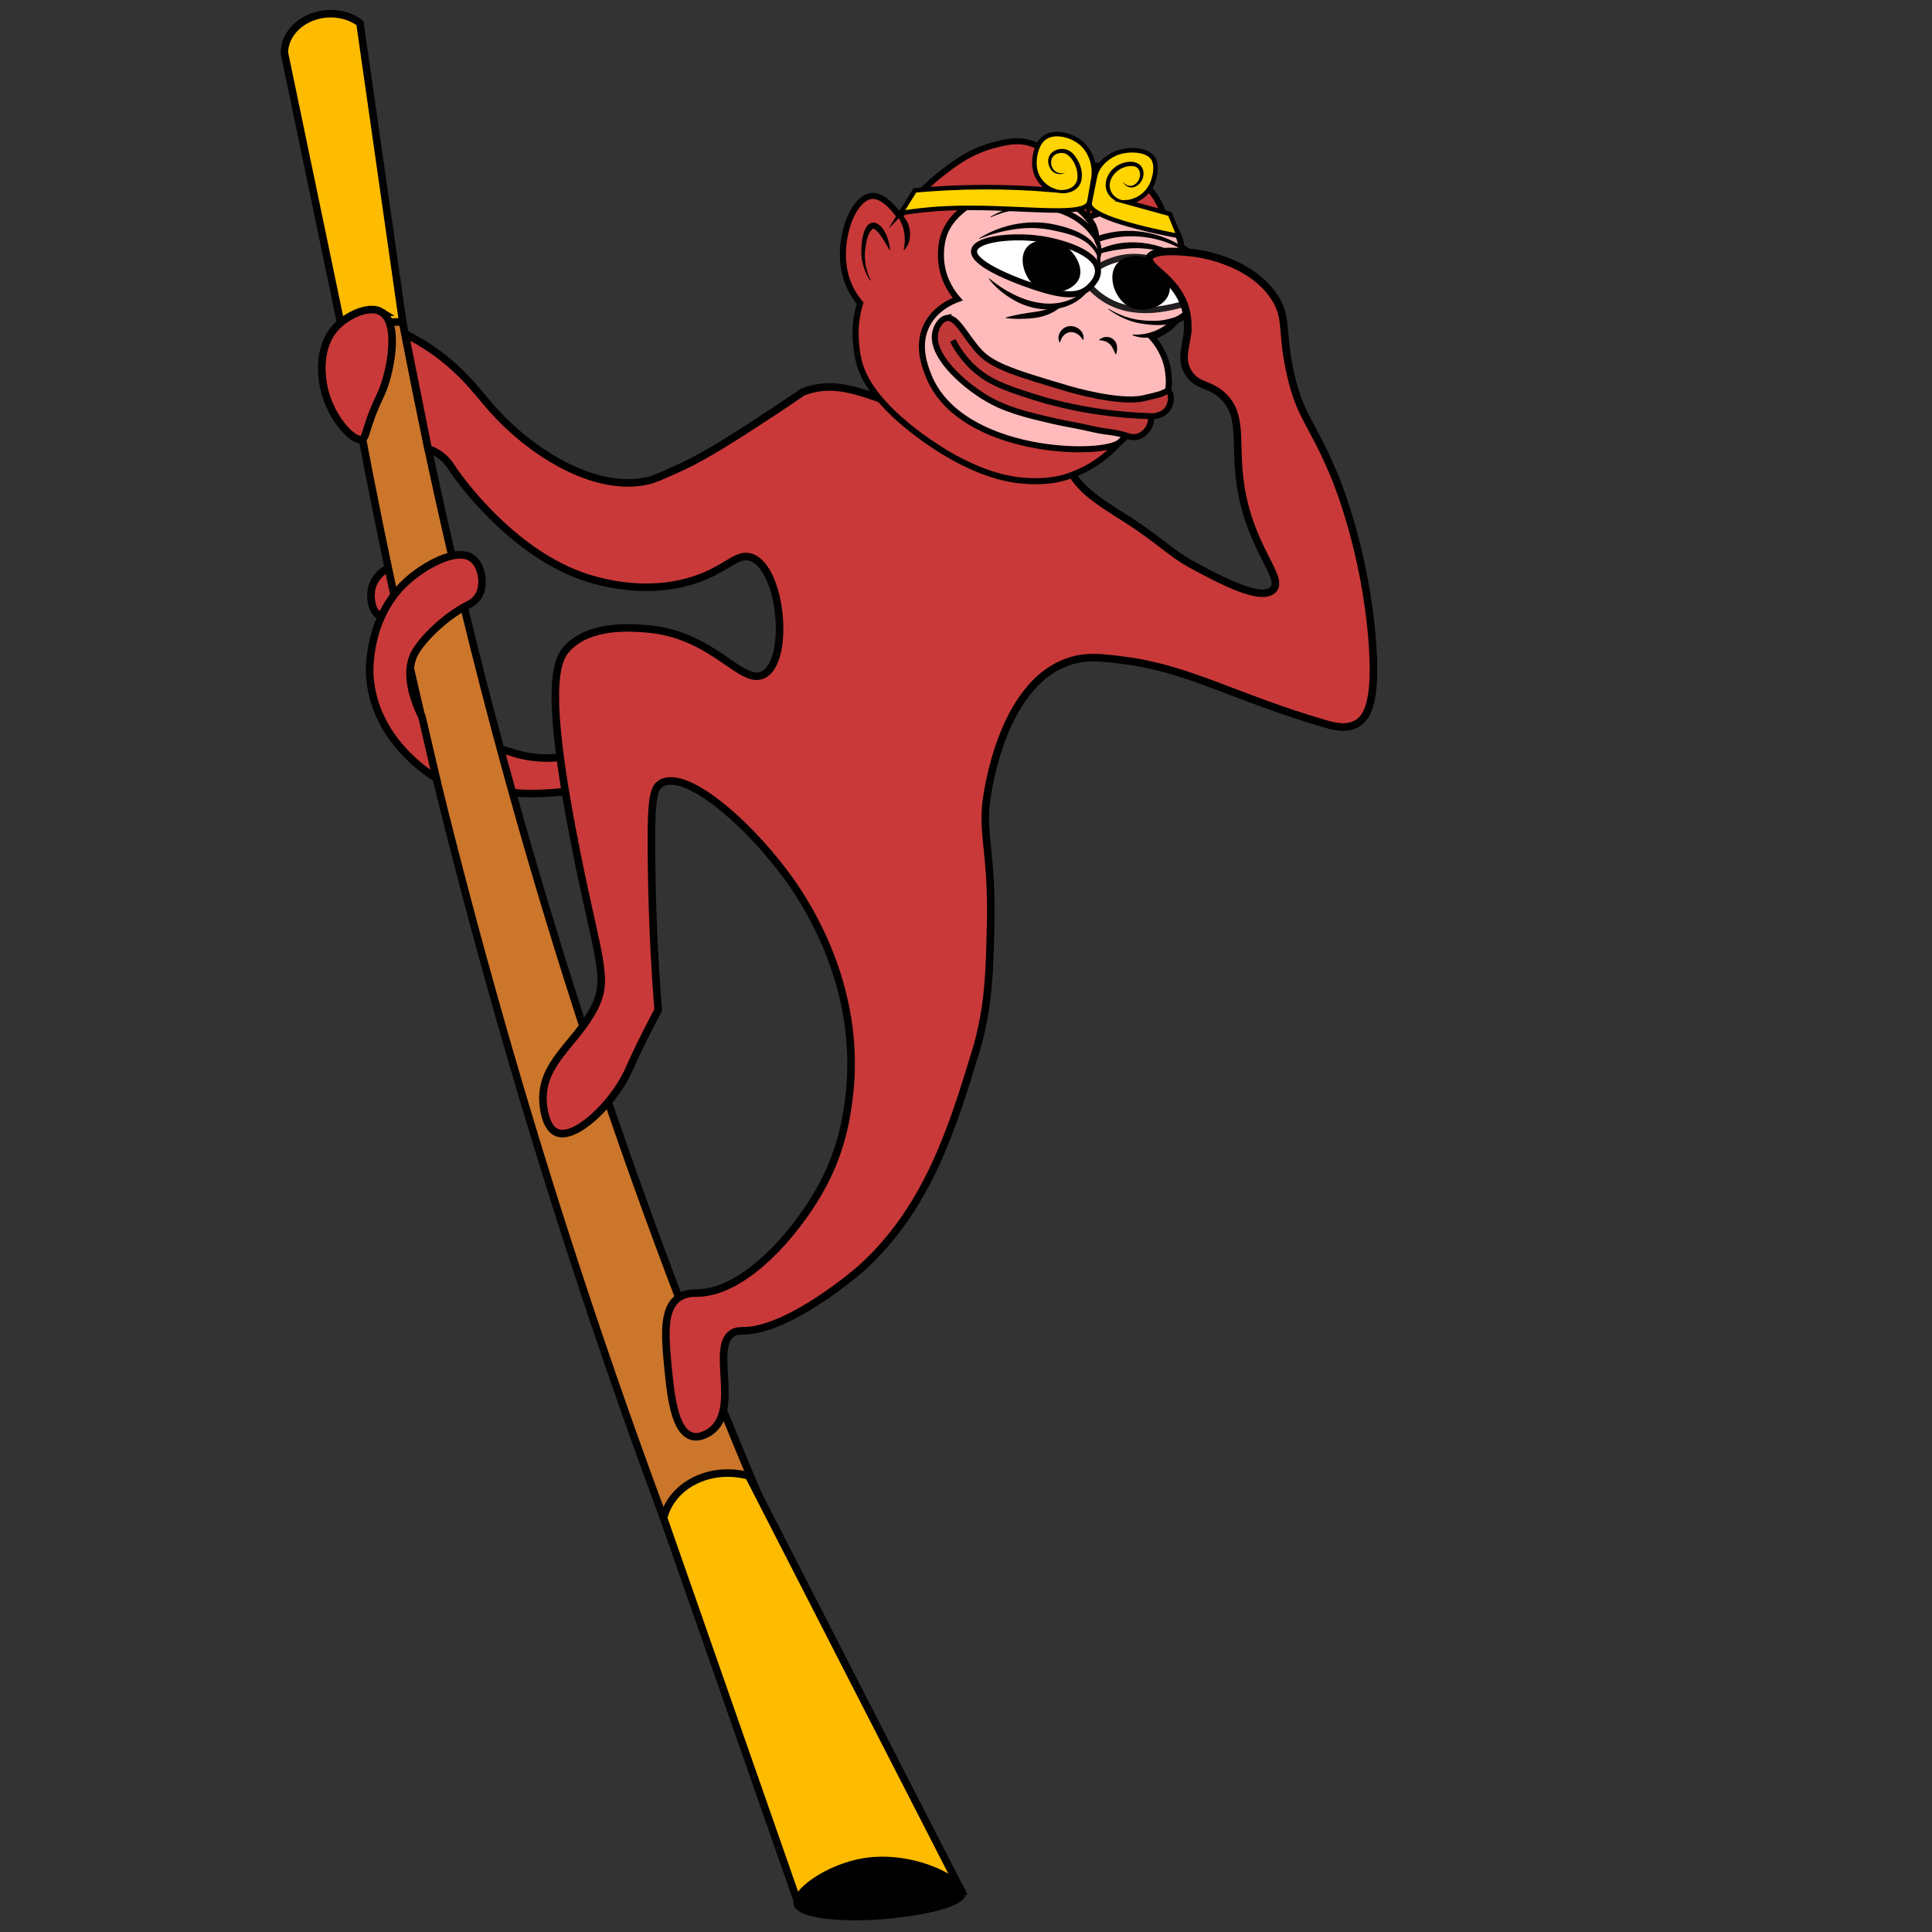 <?xml version="1.0" encoding="UTF-8"?><svg id="a" xmlns="http://www.w3.org/2000/svg" viewBox="0 0 1280 1280"><rect x="0" y="0" width="1280" height="1280" fill="#333333" stroke="none"/><defs><style>.b{fill:none;}.b,.c,.d,.e,.f,.g,.h,.i,.j,.k{stroke-miterlimit:10;}.b,.c,.g{stroke:#020202;}.b,.d,.e,.f,.h,.k{stroke-width:4px;}.c{fill:#cb762b;}.c,.g,.j{stroke-width:5px;}.d,.e{fill:#fff;}.d,.f,.h,.i,.j,.k{stroke:#000;}.e{stroke:#231f20;}.l{fill:#020202;}.l,.m{stroke-width:0px;}.m{fill:#000;}.f,.j{fill:#c93939;}.g{fill:#fb0;}.h{fill:#c13838;}.i{fill:#ffd400;stroke-width:3px;}.k{fill:#ffbbbb;}</style></defs><path class="j" d="M418.01,516.75c-20.49,4.73-91.36,19.79-104.82-4.24-2.47-4.41-5.05-13.79-1.14-17.84,5.16-5.35,18.7,1.55,30.11,4.78,14.86,4.21,37.25,5.36,69.49-9.18"/><path class="j" d="M259.8,374.87c-2.17.96-12.12,5.76-13.76,16.24-.91,5.79.5,14.77,6,16.94,6.23,2.46,14.17-5.23,17.65-10.94,4.98-8.17,5.86-20.47.71-23.65-3.09-1.91-7.47.03-10.59,1.41Z"/><path class="c" d="M620.02,1242.05c-26.59,3.94-53.17,7.88-79.76,11.82-82.42-187.19-162.07-402.21-226.85-643.29-54.94-204.44-90.77-396.32-113.69-571.34,12.05-5.72,24.09-11.44,36.14-17.16,23.59,174.36,62.55,369.64,125.8,579.42,74.1,245.73,166.02,459.92,258.35,640.54Z"/><path class="g" d="M496.05,977.84c47,91.72,94.01,183.44,141.01,275.16-36.26,2.13-72.52,4.27-108.78,6.4-29.54-84.55-59.09-169.1-88.63-253.65.36-1.74,3.71-16.59,21.06-25.01,16.94-8.22,33.28-3.52,35.34-2.9Z"/><path class="g" d="M208.33,10.75c10.41-3.37,22.12-1.6,30.16,4.52,9.45,66.09,18.91,132.17,28.36,198.26-3.49-.35-11.27-.73-20.19,2.38-10.27,3.57-15.98,9.64-18.04,12.06-13.41-64.34-26.81-128.69-40.22-193.03.02-10.6,8.14-20.37,19.93-24.19Z"/><path class="m" d="M572.05,1231.09c-24.56,4.02-48.69,21.12-46.31,30.75,2.82,11.44,42.8,11.69,66.08,9.03,9.1-1.04,47.13-5.38,48.16-16.19,1.03-10.78-34.67-29.04-67.93-23.59Z"/><path class="j" d="M288.97,515.5c-3.52-2.06-41.45-25.08-44-68.28-.14-2.38-1.67-37.7,23.78-61.41,11.94-11.12,33.84-23.44,44.12-15.88,6.35,4.67,8.63,17.23,4.24,24.71-2.22,3.77-5.66,5.45-7.41,6.35-15.83,8.16-30.33,23.15-34.94,31.76-3.02,5.65-6.94,18.2,4.89,42.44,3.11,13.44,6.22,26.87,9.33,40.31Z"/><path class="j" d="M252.95,206.84c11.68,7.42,6.09,37.62.63,51.44-2.26,5.71-5.03,10-8.82,21.18-2.85,8.41-2.92,10.82-4.9,11.5-6.24,2.16-22.53-15.94-25.83-37.05-.74-4.72-4.02-25.73,10.42-39.02,7.3-6.71,20.77-12.98,28.51-8.05Z"/><path class="j" d="M669.47,262.71c-6.61,3.59-17.25,8.43-30.88,10.29-44.9,6.15-71.85-26.79-106.44-13.37-1.17.45.36-.09-20.03,13.37-37.5,24.76-51.13,32.18-64.71,38.24-9.47,4.23-14.21,6.34-17.72,7.16-37.39,8.74-80.79-21.51-103.76-47.65-10.31-11.72-22.86-29.83-48.97-44.96-3.57-2.07-6.59-3.61-8.57-4.59,5.09,25.39,10.18,50.78,15.27,76.18,1.78.58,4.31,1.59,6.98,3.38,5.73,3.82,8.48,8.84,9.18,9.88,8.9,13.25,45.21,60.13,93.18,73.41,7.99,2.21,41.81,11.58,74.82-2.82,15.47-6.75,21.42-14.64,29.65-12,20.32,6.52,26.27,68.14,8.47,77.65-14.8,7.9-33.09-27.09-78.35-30.35-10.89-.79-35.92-2.59-50.82,12-8.06,7.89-17.32,24.65,5.65,138.35,14.06,69.62,21.21,81.55,11.29,100.94-12.23,23.91-35.84,36.5-33.88,62.82.16,2.14,1.23,16.62,9.18,19.76,12.05,4.77,36.16-18.07,46.59-39.53,2.25-4.64,5.45-12.46,12.71-26.82,3.2-6.33,5.94-11.47,7.76-14.82-1.64-20.55-3.57-50.46-4.24-86.82-.94-51.52.38-60.17,6.35-63.53,17.43-9.81,62.04,30.47,87.53,67.76,14.4,21.07,45.25,74.2,36.71,141.18-1.44,11.31-4.33,32.51-16.94,56.47-16.16,30.73-51.35,71.92-83.24,72.39-2.81.04-8.03-.2-12.76,3.14-10.37,7.35-8.85,25.54-7.06,44.47,1.81,19.08,4.2,44.25,16.24,47.29,6.4,1.62,12.8-3.71,13.41-4.24,17.85-15.29-1.41-55.37,13.41-64.24,2.54-1.52,4.79-1.35,7.9-1.44,30.06-.88,74.1-38.52,77.51-41.62,43.93-39.86,60.26-93.39,75.44-143.15.34-1.13.89-2.82,1.5-5.09,7.27-26.93,7.77-48.53,8.47-78.35,1.2-51.07-6.63-60.88-2.12-87.53,1.72-10.16,12.31-73.46,53.65-87.53,11.38-3.87,20.29-3.09,38.12-.71,42.55,5.7,72.91,24.58,131.29,41.65,6.21,1.82,14.78,4.19,21.88,0,6.9-4.07,13.3-14.9,9.88-56.47-4.72-57.44-22.24-101.09-24.35-106.24-15.17-36.98-22.98-39.41-29.65-68.82-6.47-28.54-1.53-36.85-10.59-50.82-21.08-32.5-78.51-34.8-82.59-25.41-2.67,6.16,19.53,12.85,24.35,36,3.65,17.5-6.24,27.11,1.06,39.18,5.82,9.63,14.29,7.1,23.29,15.88,12.52,12.21,7.96,28.61,10.59,52.94,5.05,46.71,30.6,66.88,22.24,75.18-8.06,8-35.68-6.94-53.66-16.65-13.89-7.51-22.13-16.63-42.34-29.58-20.18-12.94-36.39-21.93-40.94-40.24-4.04-16.27,3.71-29.49-4.24-38.12-7.18-7.79-21.79-6.02-32.69-3.45Z"/><path class="f" d="M596.12,143.39c-9.79-13.63-16.42-13.91-19.14-13.5-12.87,1.94-23.5,31.98-16.06,55.01,2.3,7.12,5.95,12.41,8.96,15.97-1.01,3.26-2.19,7.89-2.77,13.53,0,0-1.29,12.51,2.11,25.68,8.13,31.55,56.04,59.28,60.72,61.93,23.23,13.18,39.33,15.63,46.86,16.36,14.4,1.4,23.99-.87,26.4-1.48,3.15-.79,15.76-4.21,28.3-14.23,4.49-3.59,8.17-7.38,12.44-11.79,8.2-8.46,8.4-10.16,14.03-14.94,7.86-6.67,10.18-5.68,13.17-10.4,4.2-6.62,3.3-14.35,2.79-18.77-1.37-11.79-7.67-19.86-10.91-23.44,2.39-1.05,5.25-2.53,8.27-4.66,2.93-2.06,5.27-4.19,7.06-6.06,2.05-.64,9.15-3.13,13-10.38,2.69-5.06,2.51-9.98,2.39-13.16-.24-6.48-2.37-11.36-3.72-13.95-.02-1.21-.23-3.48-1.5-5.88-1.89-3.55-4.89-5.04-5.93-5.51-.14-2-.61-5.06-2.2-8.37-2.55-5.32-6.5-8.13-8.34-9.28-1-4.34-3.45-12.41-9.87-20.12-2.26-2.71-12.25-14.08-29.07-15.99-10.25-1.16-18.38,1.71-22.35,3.42-2.44-2.18-6.01-5.21-10.57-8.48-5.79-4.14-10.9-7.81-16.64-9.76-8.85-3.01-16.72-1.13-24.39.82-16.27,4.12-27.25,12.62-36.03,19.56-7.33,5.79-17.24,14.78-27.02,27.86Z"/><path class="k" d="M757.97,275.94c1.5-1.57,2.71-2.6,4.58-3.93,3.99-2.84,6.48-3.14,8.6-6.47,4.2-6.62,3.3-14.35,2.79-18.77-1.37-11.79-7.67-19.86-10.91-23.44,2.49-.81,5.88-2.21,9.48-4.71,3.45-2.39,5.94-4.98,7.6-7,1.84-.93,8.7-4.69,12.05-13.17,4.63-11.71-1.47-22.24-2.13-23.33-.09-1.24-.37-2.95-1.19-4.8-1.8-4-4.98-5.93-6.24-6.59-.17-2.13-.66-5.18-2.2-8.37-7.34-15.24-29.97-16.09-34.41-16.25-5.3-.2-14.52.25-25.41,5.14-3.9-4.33-10.2-10.14-19.24-14.03-27.94-12.03-66.59,1.04-75.54,24.33-3.34,8.68-2.3,18.14-2.12,19.62,1.52,12.63,8.12,20.91,10.86,23.99-3.86,1.42-15.85,6.4-21.21,18.73-5.63,12.94-.5,25.99,1.74,31.69,20.77,52.81,116.16,54.27,127.01,44.22,5.03-4.66,9.71-9.81,9.71-9.81.59-.67,1.48-1.67,2.55-2.9,2.25-2.58,2.72-3.2,3.63-4.15Z"/><path class="e" d="M737.22,172.51c16.11-5.38,28.73-.33,36.37,2.73,9.02,3.61,25.04,12.39,23.25,19.26-1.08,4.16-8.22,5.92-15.83,7.8-9.83,2.43-33.56,8.3-52.95-6.84-4.87-3.8-8.26-7.99-10.51-11.27,3.86-3.45,10.57-8.64,19.66-11.67Z"/><path class="d" d="M727.43,179.01c-.78-11.87-24.69-18.83-38.39-20.79-17.59-2.52-42.21-.19-43.67,7.65-1.79,9.61,32.24,21.92,45.42,25.85,16.54,4.93,24.05,3.77,29.32-.15.72-.53,7.76-5.9,7.32-12.57Z"/><path class="m" d="M714.89,184.6c-3.63,8.43-18.28,12.01-27.24,6.47-8-4.94-12.95-18.04-8.38-25.76,4.49-7.59,16.79-7.62,24.18-3.78,7.92,4.12,14.87,15.11,11.44,23.07Z"/><path class="m" d="M774.17,195.3c-3.66,8.96-17.17,12.43-25.89,8.02-9.22-4.67-14.4-18.83-9.37-27.11,4.78-7.86,17.42-8.2,25.15-3.66,7,4.11,13.55,14.32,10.1,22.75Z"/><path class="h" d="M626.97,210.76c7.01-1.47,12.23,11.85,22.17,22.52,8.91,9.57,25.85,14.57,59.73,24.58,0,0,32.58,9.62,48.63,6.02,10.79-2.42,12.24-3.12,12.24-3.12,2.08-1,3.4-1.93,4.5-1.32,2.06,1.14,2.05,6.88-.14,10.69-3.24,5.65-10.79,5.77-11.55,5.77.1,1.2.17,3.91-1.22,6.82-.16.33-2.42,4.87-7.16,6.42-3.58,1.17-6.59-.03-9.78-1.04-5.89-1.86-12.19-1.98-18.21-3.35-15.83-3.59-19.34-3.76-28.43-5.88-18.42-4.29-32.04-7.47-46.01-16.15-14.17-8.81-35.64-27.6-32-42.88.89-3.74,3.53-8.32,7.24-9.1Z"/><path class="b" d="M631.22,225.58c2.13,4.08,5.76,10.09,11.55,16.02,10.99,11.26,22.89,15.22,42.37,21.44,5.12,1.64,19.2,5.95,39.02,9.11,14.95,2.38,27.8,3.25,37.53,3.54"/><path class="l" d="M648.8,157.82c15.6-9.76,35.33-13.14,53.17-8.29,9.99,2.47,21.35,6.79,25.83,16.97,1.73,4.11,1.58,8.68.12,12.44l-.39-.07c.69-3.85.31-7.96-1.6-11.39-6.16-10.55-19.51-13.09-30.63-15.32-7.76-1.42-15.74-1.41-23.54-.23-7.79,1.24-15.51,3.22-22.81,6.25,0,0-.15-.37-.15-.37h0Z"/><path class="l" d="M656.24,143.58c23.72-13.94,58.71-10.43,73.15,14.99,0,0-4.32-1.53-4.32-1.53l4.96-1.61-.73.31c.46-.26,1.01-.38,1.52-.52.48-.13,1.81-.47,2.31-.59,15.58-3.77,32.53-1.09,46.53,6.54,2.53,1.56,6.33,4.3,8.9,6.67.3,1.23.63,2.46.88,3.71,0,0,.77,3.53.77,3.53,0,0-.38.13-.38.13,0,0-2.3-6.8-2.3-6.8,0,0,.08.11.08.11-14.36-11.02-36.12-14.56-53.54-10.12,0,0-2.86.76-2.86.76l-.08.03-4.69,1.58s-.31.1-.31.1c-1.7-2.89-3.69-5.62-5.97-8.08-11.25-12.22-28.92-15.95-44.94-14.01-6.49.72-12.85,2.52-18.82,5.18,0,0-.16-.36-.16-.36h0Z"/><path class="l" d="M723.84,188.35c-11.32,19.7-36.06,20.67-53.98,9.38-5.67-3.47-10.8-7.75-14.74-13.04l.27-.3c4.83,4.15,10.22,7.66,15.89,10.54,11.23,5.63,24.71,8.55,36.78,3.95,5.98-2.17,11.23-6.08,15.48-10.79,0,0,.3.27.3.27h0Z"/><path class="l" d="M709.15,134.17c5.17,2.2,9.78,5.36,13.64,9.53,4.04,4.14,5.8,10.45,5.58,16.17,0,0-.19-.73-.19-.73,1.86,3.66,2.14,8.08.74,11.91,0,0,.05-.41.05-.41.11,3.16-.34,6.32-1.21,9.31-.88,2.99-2.21,5.82-3.9,8.38l-.35-.2c2.7-5.35,3.95-11.41,3.23-17.33-.04-.17,0-.26.05-.41.88-3.33.37-6.91-1.33-9.77l-.17-.28-.02-.45c-.3-10.63-9.75-18.05-16.35-25.37,0,0,.23-.33.23-.33h0Z"/><path class="l" d="M666.41,210.37c6.75-1.98,13.13-2.87,19.89-3.83,6.53-.92,12.1-3.13,18.52-5.54,0,0,.27.29.27.29-8.23,8-17.36,9.86-28.46,9.95-3.43.09-6.87-.08-10.27-.48,0,0,.04-.4.04-.4h0Z"/><path class="l" d="M734.42,204.53c3.35,1.97,6.82,3.7,10.44,5,7.16,2.63,15.04,3.28,22.53,2.93,5.64-.34,11.64-2.41,16.95-4.25-2.89,3.61-6.17,8.31-10.12,10.81-6.89,4.69-16.2,6.23-23.98,3.05,0,0,.09-.39.09-.39,7.7.43,15.28-1.67,21.54-6.09,2.03-1.41,3.94-3.01,5.67-4.82l1.94,3.03c-3.92.95-7.92,1.5-11.93,1.59-4.09,0-7.95-.45-11.86-1.09-7.83-1.28-15.13-4.83-21.48-9.44,0,0,.22-.33.22-.33h0Z"/><path class="l" d="M705.91,109c13.44,6.11,18.05,22.22,15.89,35.89,0,0-.28-.85-.28-.85,1.77,2.1,3.08,4.54,3.93,7.09.85,2.56,1.19,5.25,1.03,7.88h-.4c-.19-2.58-.82-5.1-1.86-7.4-1.1-2.45-2.7-4.6-4.59-6.42.24-3.45.07-6.92-.52-10.29-1.12-6.4-4.25-12.07-7.55-17.58-1.74-2.72-3.71-5.34-5.88-8.01l.24-.32h0Z"/><path class="l" d="M726.59,155.41c1.55,3.55,2.57,7.29,3.37,11.08,0,0-1.85-1.12-1.85-1.12,20.57-9.72,46.04-4.02,63.1,10.21,1.95,5.6,3.92,11.19,5.84,16.8,0,0-.37.14-.37.14-2.33-5.38-4.61-10.78-6.9-16.18l.26.34c-12.97-9.57-29.38-13.8-45.33-11.75-5.83.57-11.68,1.73-17.33,3.52-.24-2.4-.32-4.86-.56-7.27-.16-1.89-.39-3.77-.6-5.68l.39-.1h0Z"/><path class="m" d="M576.53,185.95c-2.75-4.2-4.63-9.02-5.48-14.08-1.1-5.71-.4-25.66,8.46-24.31,6.62,1.63,9.64,12.01,10.17,17.9,0,0-.38.12-.38.12-1.91-3.25-3.59-6.43-5.76-9.41-1.22-1.69-2.83-3.72-4.6-4.5-.46-.11-.6-.18-1.1.18-3.13,2.99-3.84,8.37-4.53,12.56-1.06,7.29.28,14.66,3.56,21.33,0,0-.35.2-.35.2h0Z"/><path class="m" d="M591.82,139.06c10.72,2.93,14.88,18.54,7.27,26.55,0,0-.39-.1-.39-.1.27-1.15.46-2.32.58-3.5.83-7.02-1.13-14.35-5.44-19.96-.7-.95-1.47-1.85-2.3-2.7l.28-.29h0Z"/><path class="l" d="M701.96,226.78c-2.36-4.74,1.69-10.55,6.91-10.71,5.05-.36,9.89,4.04,8.92,9.01,0,0-.36.17-.36.17-.84-1.55-2.01-2.89-3.45-3.85-5.18-3.35-10.39-.2-11.63,5.45,0,0-.39-.07-.39-.07h0Z"/><path class="l" d="M739.07,234.63c-1.81-3.83-2.55-6.34-6.02-8.2-1.01-.51-2.42-.85-4.59-.98l-.24-.32c4.42-3.89,11.36-1.51,11.82,4.54.2,1.73-.03,3.46-.59,5.08,0,0-.38-.12-.38-.12h0Z"/><path class="i" d="M596.77,141.19c6.88-1.12,17.38-2.56,30.22-3.14,44.1-2.02,88.85,6.18,94.29-3.16.57-.98,1.08-5.17,2.42-12.62.56-3.1.83-4.65.92-5.29.81-6.22-1.21-16.28-8.44-22.3-7.16-5.95-20.41-8.88-26.41-1.33-4.58,5.76-4.51,14.18-4.47,15.29.44,12.5,10.72,16.95,11.19,17.14-14.02-1.17-29.26-1.87-45.55-1.79-16,.07-30.99.88-44.81,2.14-3.12,5.02-6.25,10.05-9.37,15.07Z"/><path class="m" d="M689.46,120.23c2.77,2.1,5.78,3.86,8.99,4.86,5.77,2.01,14.08.41,15.28-6.39.93-5.76-2.11-13.33-7.12-16.56-2.43-1.4-6.08-.99-8.27.84-2.23,1.85-2.57,5.56-.99,8.32,1.53,3.08,5.25,4.24,8.46,3.08-3.18,1.93-7.67.93-9.71-2.29-6.91-11.49,9.42-18.76,16.16-8.6,3.35,4.42,5.35,10.21,4.24,15.8-1.18,6.1-7.51,9.23-13.3,8.58-5.39-.57-10.22-3.75-13.74-7.63h0Z"/><path class="i" d="M781.16,156.45c-22.35-4.34-59.42-12.73-59.28-21.52,0-.55.74-4.11,2.18-11.23,1.07-5.29,1.6-7.94,1.89-8.76,2.29-6.64,8.73-12.1,15.5-14.15,7.84-2.38,21.2-1.87,23.57,6.41,1.83,6.42-1.39,13.85-1.84,14.82-5.08,10.94-15.73,11.93-16.21,11.96,9.37,2.58,18.74,5.17,28.11,7.75,2.03,4.91,4.05,9.82,6.08,14.72Z"/><path class="m" d="M753.98,132.52c-6.06,2.8-14.72,2.8-19.1-3.07-4.85-6.28-1.58-15.02,4.45-19.14,4.88-3.46,14.13-5.29,17.51,1.06,2.02,4.33,0,9.79-4.15,12.01-3.39,1.96-7.32.31-8.83-3.09,1.83,2.67,5.4,3.89,8.06,1.83,4.99-3.3,4.74-12.46-2.45-12.08-5.92-.06-11.93,4.05-13.76,9.7-1.48,4.24.38,9.15,4.26,11.44,4.17,2.47,9.27,2.39,13.99,1.33h0Z"/><path class="j" d="M786.63,221.36c.5-4.21.69-10.44-1.38-17.35-6.09-20.26-25.93-26.93-23.78-33.15,2.41-6.99,29.09-3.32,30.62-3.1,14.44,2.07,25.51,7.16,32.28,10.89"/></svg>
